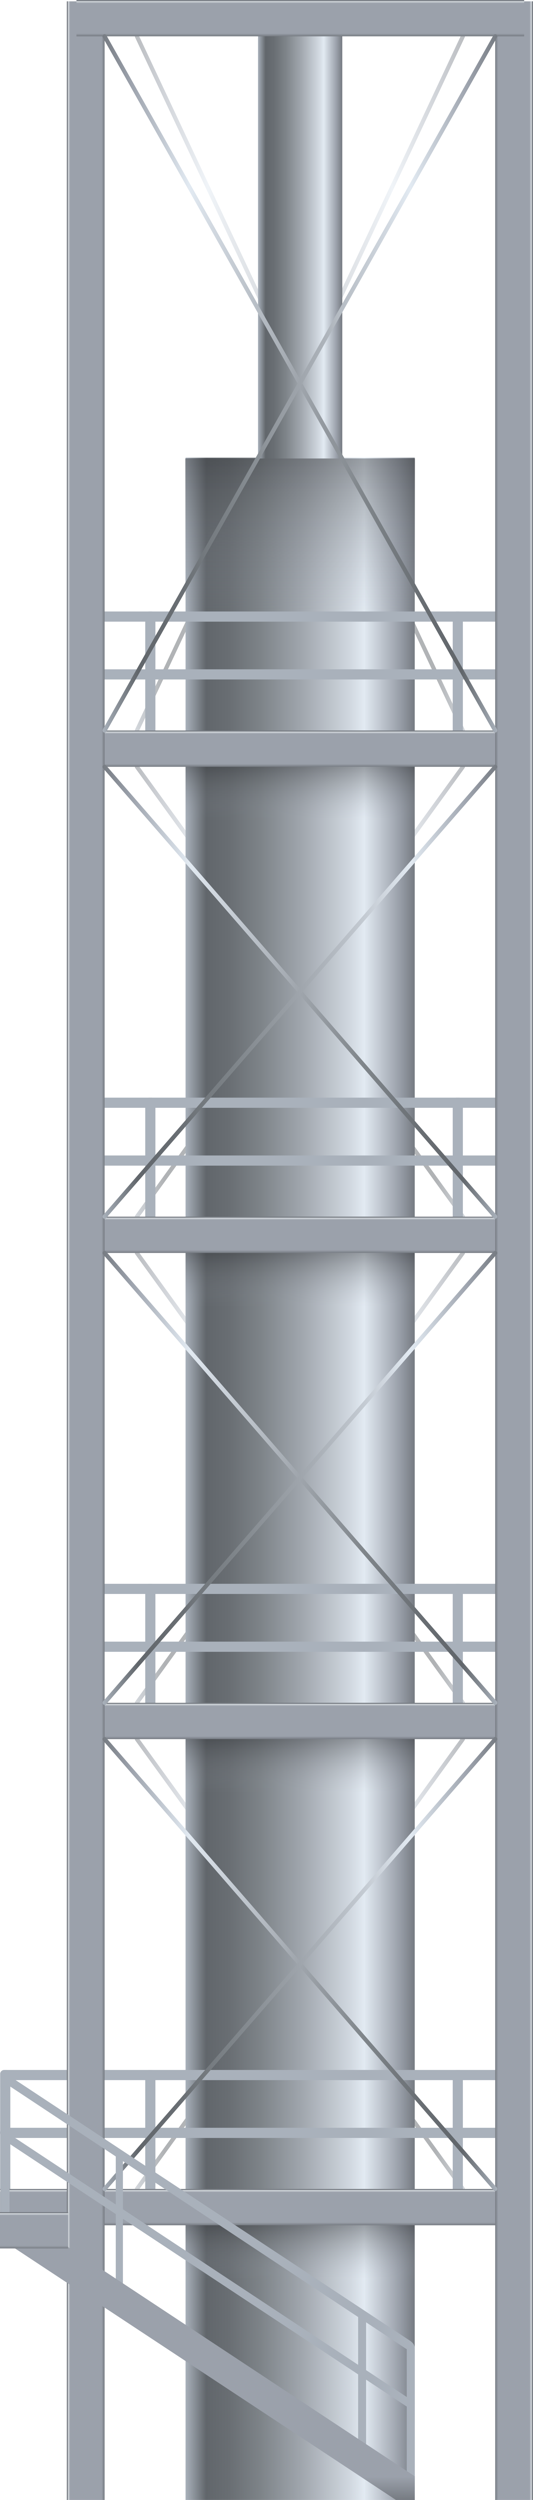 <svg xmlns="http://www.w3.org/2000/svg" xmlns:xlink="http://www.w3.org/1999/xlink" viewBox="0 0 32 150"><defs><style>.cls-1{opacity:0.5;}.cls-2,.cls-3,.cls-4,.cls-48,.cls-49,.cls-5,.cls-50,.cls-51,.cls-52,.cls-53,.cls-54,.cls-55,.cls-6,.cls-7,.cls-8,.cls-9{fill:none;stroke-linecap:round;stroke-miterlimit:10;stroke-width:0.25px;}.cls-2{stroke:url(#未命名的渐变_397);}.cls-3{stroke:url(#未命名的渐变_397-2);}.cls-4{stroke:url(#未命名的渐变_397-3);}.cls-5{stroke:url(#未命名的渐变_397-4);}.cls-6{stroke:url(#未命名的渐变_397-5);}.cls-7{stroke:url(#未命名的渐变_397-6);}.cls-8{stroke:url(#未命名的渐变_397-7);}.cls-9{stroke:url(#未命名的渐变_397-8);}.cls-10{fill:url(#未命名的渐变_397-9);}.cls-11{fill:url(#未命名的渐变_397-10);}.cls-12,.cls-41,.cls-42,.cls-43,.cls-44{opacity:0.4;}.cls-12{fill:url(#未命名的渐变_376);}.cls-13{fill:url(#未命名的渐变_62);}.cls-14{fill:url(#未命名的渐变_62-2);}.cls-15{fill:url(#未命名的渐变_62-3);}.cls-16{fill:url(#未命名的渐变_62-4);}.cls-17{fill:url(#未命名的渐变_62-5);}.cls-18{fill:url(#未命名的渐变_62-6);}.cls-19{fill:url(#未命名的渐变_306);}.cls-20{fill:url(#未命名的渐变_62-7);}.cls-21{fill:url(#未命名的渐变_62-8);}.cls-22{fill:url(#未命名的渐变_62-9);}.cls-23{fill:url(#未命名的渐变_62-10);}.cls-24{fill:url(#未命名的渐变_62-11);}.cls-25{fill:url(#未命名的渐变_62-12);}.cls-26{fill:url(#未命名的渐变_306-2);}.cls-27{fill:url(#未命名的渐变_62-13);}.cls-28{fill:url(#未命名的渐变_62-14);}.cls-29{fill:url(#未命名的渐变_62-15);}.cls-30{fill:url(#未命名的渐变_62-16);}.cls-31{fill:url(#未命名的渐变_62-17);}.cls-32{fill:url(#未命名的渐变_62-18);}.cls-33{fill:url(#未命名的渐变_306-3);}.cls-34{fill:url(#未命名的渐变_62-19);}.cls-35{fill:url(#未命名的渐变_62-20);}.cls-36{fill:url(#未命名的渐变_62-21);}.cls-37{fill:url(#未命名的渐变_62-22);}.cls-38{fill:url(#未命名的渐变_62-23);}.cls-39{fill:url(#未命名的渐变_62-24);}.cls-40{fill:url(#未命名的渐变_306-4);}.cls-41{fill:url(#未命名的渐变_376-2);}.cls-42{fill:url(#未命名的渐变_376-3);}.cls-43{fill:url(#未命名的渐变_376-4);}.cls-44{fill:url(#未命名的渐变_376-5);}.cls-45{fill:url(#未命名的渐变_306-5);}.cls-46{fill:url(#未命名的渐变_6);}.cls-47{fill:url(#未命名的渐变_306-6);}.cls-48{stroke:url(#未命名的渐变_397-11);}.cls-49{stroke:url(#未命名的渐变_397-12);}.cls-50{stroke:url(#未命名的渐变_397-13);}.cls-51{stroke:url(#未命名的渐变_397-14);}.cls-52{stroke:url(#未命名的渐变_397-15);}.cls-53{stroke:url(#未命名的渐变_397-16);}.cls-54{stroke:url(#未命名的渐变_397-17);}.cls-55{stroke:url(#未命名的渐变_397-18);}.cls-56{fill:url(#未命名的渐变_62-25);}.cls-57{fill:url(#未命名的渐变_62-26);}.cls-58{fill:url(#未命名的渐变_62-27);}.cls-59{fill:url(#未命名的渐变_62-28);}.cls-60{fill:url(#未命名的渐变_62-29);}.cls-61{fill:url(#未命名的渐变_62-30);}.cls-62{fill:url(#未命名的渐变_306-7);}.cls-63{fill:url(#未命名的渐变_306-8);}</style><linearGradient id="未命名的渐变_397" x1="8.1" y1="117.85" x2="27.91" y2="117.85" gradientUnits="userSpaceOnUse"><stop offset="0" stop-color="#767b82"/><stop offset="0.07" stop-color="#9ba1ab"/><stop offset="0.22" stop-color="#e2eaf2"/><stop offset="0.28" stop-color="#d1d8e0"/><stop offset="0.49" stop-color="#a1a7ae"/><stop offset="0.67" stop-color="#7e8489"/><stop offset="0.81" stop-color="#696e73"/><stop offset="0.91" stop-color="#61666b"/><stop offset="1" stop-color="#a9b1bb"/></linearGradient><linearGradient id="未命名的渐变_397-2" x1="0.7" y1="117.85" x2="20.51" y2="117.85" gradientTransform="matrix(-1, 0, 0, 1, 28.61, 0)" xlink:href="#未命名的渐变_397"/><linearGradient id="未命名的渐变_397-3" x1="8.1" y1="88.68" x2="27.91" y2="88.68" xlink:href="#未命名的渐变_397"/><linearGradient id="未命名的渐变_397-4" x1="0.7" y1="88.68" x2="20.51" y2="88.68" gradientTransform="matrix(-1, 0, 0, 1, 28.61, 0)" xlink:href="#未命名的渐变_397"/><linearGradient id="未命名的渐变_397-5" x1="8.1" y1="59.51" x2="27.91" y2="59.51" xlink:href="#未命名的渐变_397"/><linearGradient id="未命名的渐变_397-6" x1="0.7" y1="59.51" x2="20.51" y2="59.51" gradientTransform="matrix(-1, 0, 0, 1, 28.61, 0)" xlink:href="#未命名的渐变_397"/><linearGradient id="未命名的渐变_397-7" x1="8.1" y1="23.01" x2="27.91" y2="23.01" xlink:href="#未命名的渐变_397"/><linearGradient id="未命名的渐变_397-8" x1="0.7" y1="23.01" x2="20.51" y2="23.01" gradientTransform="matrix(-1, 0, 0, 1, 28.61, 0)" xlink:href="#未命名的渐变_397"/><linearGradient id="未命名的渐变_397-9" x1="98.9" y1="164.73" x2="85.14" y2="164.73" gradientTransform="translate(-74 -76)" xlink:href="#未命名的渐变_397"/><linearGradient id="未命名的渐变_397-10" x1="94.55" y1="89.8" x2="89.49" y2="89.8" gradientTransform="translate(-74 -76)" xlink:href="#未命名的渐变_397"/><linearGradient id="未命名的渐变_376" x1="18.02" y1="27.51" x2="18.02" y2="37.17" gradientUnits="userSpaceOnUse"><stop offset="0" stop-color="#2e3033"/><stop offset="1" stop-color="#9ba1ab" stop-opacity="0"/></linearGradient><linearGradient id="未命名的渐变_62" x1="920.28" y1="-361.25" x2="921.25" y2="-361.25" gradientTransform="matrix(0.63, 0, 0, 0.51, -546.51, 223.79)" gradientUnits="userSpaceOnUse"><stop offset="0" stop-color="#a9b1bb"/><stop offset="0.06" stop-color="#5d6166"/><stop offset="0.78" stop-color="#eef7ff"/><stop offset="0.93" stop-color="#9ba1ab"/><stop offset="1" stop-color="#767b82"/></linearGradient><linearGradient id="未命名的渐变_62-2" x1="878.4" y1="-361.25" x2="879.37" y2="-361.25" xlink:href="#未命名的渐变_62"/><linearGradient id="未命名的渐变_62-3" x1="884.97" y1="-361.25" x2="885.94" y2="-361.25" xlink:href="#未命名的渐变_62"/><linearGradient id="未命名的渐变_62-4" x1="914.4" y1="-361.25" x2="915.37" y2="-361.25" xlink:href="#未命名的渐变_62"/><linearGradient id="未命名的渐变_62-5" x1="593.54" y1="-130.52" x2="594.51" y2="-130.52" gradientTransform="matrix(0.63, 0, 0, 0.93, -354.62, 162.26)" xlink:href="#未命名的渐变_62"/><linearGradient id="未命名的渐变_62-6" x1="595.59" y1="-130.4" x2="596.56" y2="-130.4" gradientTransform="matrix(0.63, 0, 0, 0.93, -355.92, 158.69)" xlink:href="#未命名的渐变_62"/><linearGradient id="未命名的渐变_306" x1="18.04" y1="43.83" x2="18.04" y2="46.01" gradientUnits="userSpaceOnUse"><stop offset="0.02" stop-color="#767b82"/><stop offset="0.04" stop-color="#d7dce0"/><stop offset="0.09" stop-color="#9ba1ab"/><stop offset="0.92" stop-color="#9ba1ab"/><stop offset="1" stop-color="#767b82"/></linearGradient><linearGradient id="未命名的渐变_62-7" x1="920.28" y1="-303.55" x2="921.25" y2="-303.55" xlink:href="#未命名的渐变_62"/><linearGradient id="未命名的渐变_62-8" x1="878.4" y1="-303.55" x2="879.37" y2="-303.55" xlink:href="#未命名的渐变_62"/><linearGradient id="未命名的渐变_62-9" x1="884.97" y1="-303.55" x2="885.94" y2="-303.55" xlink:href="#未命名的渐变_62"/><linearGradient id="未命名的渐变_62-10" x1="914.4" y1="-303.55" x2="915.37" y2="-303.55" xlink:href="#未命名的渐变_62"/><linearGradient id="未命名的渐变_62-11" x1="547.03" y1="-130.52" x2="548" y2="-130.52" gradientTransform="matrix(0.63, 0, 0, 0.93, -325.45, 191.43)" xlink:href="#未命名的渐变_62"/><linearGradient id="未命名的渐变_62-12" x1="549.1" y1="-130.4" x2="550.06" y2="-130.4" gradientTransform="matrix(0.63, 0, 0, 0.93, -326.75, 187.86)" xlink:href="#未命名的渐变_62"/><linearGradient id="未命名的渐变_306-2" x1="18.04" y1="73" x2="18.04" y2="75.18" xlink:href="#未命名的渐变_306"/><linearGradient id="未命名的渐变_62-13" x1="920.28" y1="-245.85" x2="921.25" y2="-245.85" xlink:href="#未命名的渐变_62"/><linearGradient id="未命名的渐变_62-14" x1="878.4" y1="-245.85" x2="879.37" y2="-245.85" xlink:href="#未命名的渐变_62"/><linearGradient id="未命名的渐变_62-15" x1="884.97" y1="-245.85" x2="885.94" y2="-245.85" xlink:href="#未命名的渐变_62"/><linearGradient id="未命名的渐变_62-16" x1="914.4" y1="-245.85" x2="915.37" y2="-245.85" xlink:href="#未命名的渐变_62"/><linearGradient id="未命名的渐变_62-17" x1="500.52" y1="-130.52" x2="501.49" y2="-130.52" gradientTransform="matrix(0.63, 0, 0, 0.93, -296.28, 220.6)" xlink:href="#未命名的渐变_62"/><linearGradient id="未命名的渐变_62-18" x1="502.61" y1="-130.4" x2="503.57" y2="-130.4" gradientTransform="matrix(0.63, 0, 0, 0.93, -297.58, 217.03)" xlink:href="#未命名的渐变_62"/><linearGradient id="未命名的渐变_306-3" x1="18.04" y1="102.17" x2="18.04" y2="104.35" xlink:href="#未命名的渐变_306"/><linearGradient id="未命名的渐变_62-19" x1="920.28" y1="-188.15" x2="921.25" y2="-188.15" xlink:href="#未命名的渐变_62"/><linearGradient id="未命名的渐变_62-20" x1="871.09" y1="-188.15" x2="872.05" y2="-188.15" xlink:href="#未命名的渐变_62"/><linearGradient id="未命名的渐变_62-21" x1="884.97" y1="-188.15" x2="885.94" y2="-188.15" xlink:href="#未命名的渐变_62"/><linearGradient id="未命名的渐变_62-22" x1="914.4" y1="-188.15" x2="915.37" y2="-188.15" xlink:href="#未命名的渐变_62"/><linearGradient id="未命名的渐变_62-23" x1="454.02" y1="-132.99" x2="454.98" y2="-132.99" gradientTransform="matrix(0.63, 0, 0, 0.93, -269.42, 252.07)" xlink:href="#未命名的渐变_62"/><linearGradient id="未命名的渐变_62-24" x1="456.11" y1="-132.86" x2="457.08" y2="-132.86" gradientTransform="matrix(0.63, 0, 0, 0.93, -270.71, 248.48)" xlink:href="#未命名的渐变_62"/><linearGradient id="未命名的渐变_306-4" x1="15.74" y1="131.34" x2="15.74" y2="133.52" xlink:href="#未命名的渐变_306"/><linearGradient id="未命名的渐变_376-2" x1="18.02" y1="133.52" x2="18.02" y2="136.74" xlink:href="#未命名的渐变_376"/><linearGradient id="未命名的渐变_376-3" x1="18.02" y1="104.35" x2="18.02" y2="107.57" xlink:href="#未命名的渐变_376"/><linearGradient id="未命名的渐变_376-4" x1="18.02" y1="75.18" x2="18.02" y2="78.4" xlink:href="#未命名的渐变_376"/><linearGradient id="未命名的渐变_376-5" x1="18.02" y1="46.01" x2="18.02" y2="49.23" xlink:href="#未命名的渐变_376"/><linearGradient id="未命名的渐变_306-5" x1="4.01" y1="75.04" x2="6.28" y2="75.04" xlink:href="#未命名的渐变_306"/><linearGradient id="未命名的渐变_6" x1="29.73" y1="75.04" x2="32" y2="75.04" gradientUnits="userSpaceOnUse"><stop offset="0" stop-color="#767b82"/><stop offset="0.08" stop-color="#9ba1ab"/><stop offset="0.91" stop-color="#9ba1ab"/><stop offset="0.96" stop-color="#d7dce0"/><stop offset="0.98" stop-color="#767b82"/></linearGradient><linearGradient id="未命名的渐变_306-6" x1="18.04" y1="0" x2="18.04" y2="2.18" xlink:href="#未命名的渐变_306"/><linearGradient id="未命名的渐变_397-11" x1="6.15" y1="23.01" x2="29.86" y2="23.01" xlink:href="#未命名的渐变_397"/><linearGradient id="未命名的渐变_397-12" x1="-1.25" y1="23.01" x2="22.46" y2="23.01" gradientTransform="matrix(-1, 0, 0, 1, 28.61, 0)" xlink:href="#未命名的渐变_397"/><linearGradient id="未命名的渐变_397-13" x1="6.15" y1="59.51" x2="29.86" y2="59.51" xlink:href="#未命名的渐变_397"/><linearGradient id="未命名的渐变_397-14" x1="-1.25" y1="59.51" x2="22.46" y2="59.51" gradientTransform="matrix(-1, 0, 0, 1, 28.61, 0)" xlink:href="#未命名的渐变_397"/><linearGradient id="未命名的渐变_397-15" x1="6.15" y1="88.68" x2="29.86" y2="88.68" xlink:href="#未命名的渐变_397"/><linearGradient id="未命名的渐变_397-16" x1="-1.25" y1="88.68" x2="22.46" y2="88.68" gradientTransform="matrix(-1, 0, 0, 1, 28.61, 0)" xlink:href="#未命名的渐变_397"/><linearGradient id="未命名的渐变_397-17" x1="6.15" y1="117.85" x2="29.86" y2="117.85" xlink:href="#未命名的渐变_397"/><linearGradient id="未命名的渐变_397-18" x1="-1.25" y1="117.85" x2="22.46" y2="117.85" gradientTransform="matrix(-1, 0, 0, 1, 28.61, 0)" xlink:href="#未命名的渐变_397"/><linearGradient id="未命名的渐变_62-25" x1="910" y1="-191.46" x2="910.76" y2="-191.46" gradientTransform="matrix(0.63, 0.41, 0, 0.51, -546.51, -135.54)" xlink:href="#未命名的渐变_62"/><linearGradient id="未命名的渐变_62-26" x1="871.14" y1="-191.54" x2="871.99" y2="-191.54" gradientTransform="matrix(0.63, 0.41, 0, 0.51, -546.51, -135.54)" xlink:href="#未命名的渐变_62"/><linearGradient id="未命名的渐变_62-27" x1="882.07" y1="-191.46" x2="882.84" y2="-191.46" gradientTransform="matrix(0.63, 0.41, 0, 0.51, -546.51, -135.54)" xlink:href="#未命名的渐变_62"/><linearGradient id="未命名的渐变_62-28" x1="905.35" y1="-191.46" x2="906.11" y2="-191.46" gradientTransform="matrix(0.63, 0.41, 0, 0.51, -546.51, -135.54)" xlink:href="#未命名的渐变_62"/><linearGradient id="未命名的渐变_62-29" x1="456.69" y1="-136.49" x2="457.65" y2="-136.49" gradientTransform="matrix(0, -0.63, 0.93, 0.62, 139.75, 507.01)" xlink:href="#未命名的渐变_62"/><linearGradient id="未命名的渐变_62-30" x1="458.78" y1="-136.39" x2="459.75" y2="-136.39" gradientTransform="matrix(0, -0.63, 0.93, 0.62, 139.75, 504.95)" xlink:href="#未命名的渐变_62"/><linearGradient id="未命名的渐变_306-7" x1="12.45" y1="132.73" x2="12.45" y2="150" xlink:href="#未命名的渐变_306"/><linearGradient id="未命名的渐变_306-8" x1="2.05" y1="132.73" x2="2.05" y2="134.92" xlink:href="#未命名的渐变_306"/></defs><title>Distillation column 2(蒸馏塔2)</title><g id="图层_2" data-name="图层 2"><g id="图层_16" data-name="图层 16"><g id="Distillation_column_2_蒸馏塔2_" data-name="Distillation column 2(蒸馏塔2)"><g class="cls-1"><line class="cls-2" x1="8.22" y1="104.35" x2="27.79" y2="131.34"/><line class="cls-3" x1="27.79" y1="104.35" x2="8.22" y2="131.34"/></g><g class="cls-1"><line class="cls-4" x1="8.22" y1="75.18" x2="27.79" y2="102.17"/><line class="cls-5" x1="27.79" y1="75.18" x2="8.22" y2="102.17"/></g><g class="cls-1"><line class="cls-6" x1="8.22" y1="46.01" x2="27.79" y2="73"/><line class="cls-7" x1="27.79" y1="46.01" x2="8.22" y2="73"/></g><g class="cls-1"><line class="cls-8" x1="8.22" y1="2.18" x2="27.79" y2="43.83"/><line class="cls-9" x1="27.79" y1="2.18" x2="8.22" y2="43.83"/></g><polyline class="cls-10" points="24.9 27.46 24.9 150 11.14 150 11.14 27.46"/><polyline class="cls-11" points="20.55 0.08 20.55 27.51 15.49 27.51 15.49 0.08"/><rect class="cls-12" x="11.12" y="27.51" width="13.8" height="9.65"/><rect class="cls-13" x="30.87" y="36.69" width="0.61" height="8.93" rx="0.24"/><rect class="cls-14" x="4.59" y="36.69" width="0.61" height="8.93" rx="0.24"/><rect class="cls-15" x="8.72" y="36.69" width="0.61" height="8.93" rx="0.24"/><rect class="cls-16" x="27.18" y="36.69" width="0.61" height="8.93" rx="0.24"/><rect class="cls-17" x="17.64" y="27.11" width="0.61" height="26.7" rx="0.3" transform="translate(-22.52 58.41) rotate(-90)"/><rect class="cls-18" x="17.75" y="23.58" width="0.61" height="26.83" rx="0.3" transform="translate(-18.95 55.05) rotate(-90)"/><rect class="cls-19" x="4.59" y="43.83" width="26.88" height="2.18"/><rect class="cls-20" x="30.87" y="65.86" width="0.61" height="8.93" rx="0.24"/><rect class="cls-21" x="4.59" y="65.86" width="0.61" height="8.93" rx="0.24"/><rect class="cls-22" x="8.72" y="65.86" width="0.61" height="8.93" rx="0.24"/><rect class="cls-23" x="27.18" y="65.86" width="0.61" height="8.93" rx="0.24"/><rect class="cls-24" x="17.64" y="56.28" width="0.61" height="26.7" rx="0.3" transform="translate(-51.69 87.58) rotate(-90)"/><rect class="cls-25" x="17.75" y="52.75" width="0.61" height="26.83" rx="0.3" transform="translate(-48.11 84.22) rotate(-90)"/><rect class="cls-26" x="4.59" y="73" width="26.88" height="2.18"/><rect class="cls-27" x="30.87" y="95.03" width="0.61" height="8.93" rx="0.24"/><rect class="cls-28" x="4.59" y="95.03" width="0.61" height="8.93" rx="0.24"/><rect class="cls-29" x="8.72" y="95.03" width="0.61" height="8.93" rx="0.24"/><rect class="cls-30" x="27.18" y="95.03" width="0.61" height="8.93" rx="0.24"/><rect class="cls-31" x="17.64" y="85.45" width="0.61" height="26.7" rx="0.3" transform="translate(-80.86 116.75) rotate(-90)"/><rect class="cls-32" x="17.75" y="81.92" width="0.61" height="26.83" rx="0.3" transform="translate(-77.28 113.39) rotate(-90)"/><rect class="cls-33" x="4.59" y="102.17" width="26.88" height="2.18"/><rect class="cls-34" x="30.87" y="124.2" width="0.61" height="8.93" rx="0.24"/><rect class="cls-35" x="0.01" y="124.2" width="0.61" height="8.93" rx="0.24"/><rect class="cls-36" x="8.72" y="124.2" width="0.61" height="8.93" rx="0.24"/><rect class="cls-37" x="27.18" y="124.2" width="0.61" height="8.93" rx="0.24"/><rect class="cls-38" x="15.33" y="112.34" width="0.61" height="31.26" rx="0.3" transform="translate(-112.33 143.61) rotate(-90)"/><rect class="cls-39" x="15.46" y="108.8" width="0.61" height="31.41" rx="0.3" transform="translate(-108.74 140.27) rotate(-90)"/><rect class="cls-40" x="0.01" y="131.34" width="31.47" height="2.18"/><rect class="cls-41" x="11.14" y="133.52" width="13.75" height="3.22"/><rect class="cls-42" x="11.14" y="104.35" width="13.75" height="3.22"/><rect class="cls-43" x="11.14" y="75.18" width="13.75" height="3.22"/><rect class="cls-44" x="11.14" y="46.01" width="13.75" height="3.22"/><rect class="cls-45" x="4.01" y="0.08" width="2.27" height="149.92"/><rect class="cls-46" x="29.73" y="0.08" width="2.27" height="149.92"/><rect class="cls-47" x="4.59" width="26.88" height="2.18"/><line class="cls-48" x1="6.28" y1="2.18" x2="29.73" y2="43.83"/><line class="cls-49" x1="29.73" y1="2.18" x2="6.28" y2="43.83"/><line class="cls-50" x1="6.28" y1="46.01" x2="29.73" y2="73"/><line class="cls-51" x1="29.73" y1="46.01" x2="6.28" y2="73"/><line class="cls-52" x1="6.28" y1="75.18" x2="29.73" y2="102.17"/><line class="cls-53" x1="29.73" y1="75.18" x2="6.28" y2="102.17"/><line class="cls-54" x1="6.28" y1="104.35" x2="29.73" y2="131.34"/><line class="cls-55" x1="29.73" y1="104.35" x2="6.28" y2="131.34"/><path class="cls-56" d="M24.69,149.44l-.06,0a.47.47,0,0,1-.21-.35v-8.51c0-.12.09-.15.21-.07l.06,0a.48.48,0,0,1,.21.35v8.51C24.9,149.48,24.8,149.52,24.69,149.44Z"/><path class="cls-57" d="M.34,133.31l-.07,0a.45.45,0,0,1-.23-.35v-8.51c0-.11.1-.14.23-.07l.07,0a.47.47,0,0,1,.23.35v8.51C.57,133.36.47,133.39.34,133.31Z"/><path class="cls-58" d="M7.16,137.86l0,0a.49.49,0,0,1-.21-.35V129c0-.12.09-.15.21-.07l0,0a.5.5,0,0,1,.22.35v8.51C7.38,137.91,7.28,137.94,7.16,137.86Z"/><path class="cls-59" d="M21.77,147.51l-.06,0a.48.48,0,0,1-.21-.35v-8.51c0-.11.1-.14.21-.07l.06,0a.47.47,0,0,1,.21.35v8.51C22,147.56,21.89,147.59,21.77,147.51Z"/><path class="cls-60" d="M24.74,144.27v.07c0,.15-.13.19-.27.09l-24.2-16A.64.64,0,0,1,0,128v-.06c0-.15.12-.19.26-.09l24.2,16A.62.62,0,0,1,24.74,144.27Z"/><path class="cls-61" d="M24.89,140.91V141c0,.15-.12.19-.27.09L.32,125a.59.59,0,0,1-.27-.44v-.07c0-.15.12-.19.27-.09l24.3,16.05A.62.62,0,0,1,24.89,140.91Z"/><polygon class="cls-62" points="24.9 148.58 24.9 150 23.77 150 0.92 134.92 0 134.31 0 132.74 0.92 132.74 4.09 134.83 24.9 148.58"/><rect class="cls-63" y="132.73" width="4.09" height="2.18"/></g></g></g></svg>